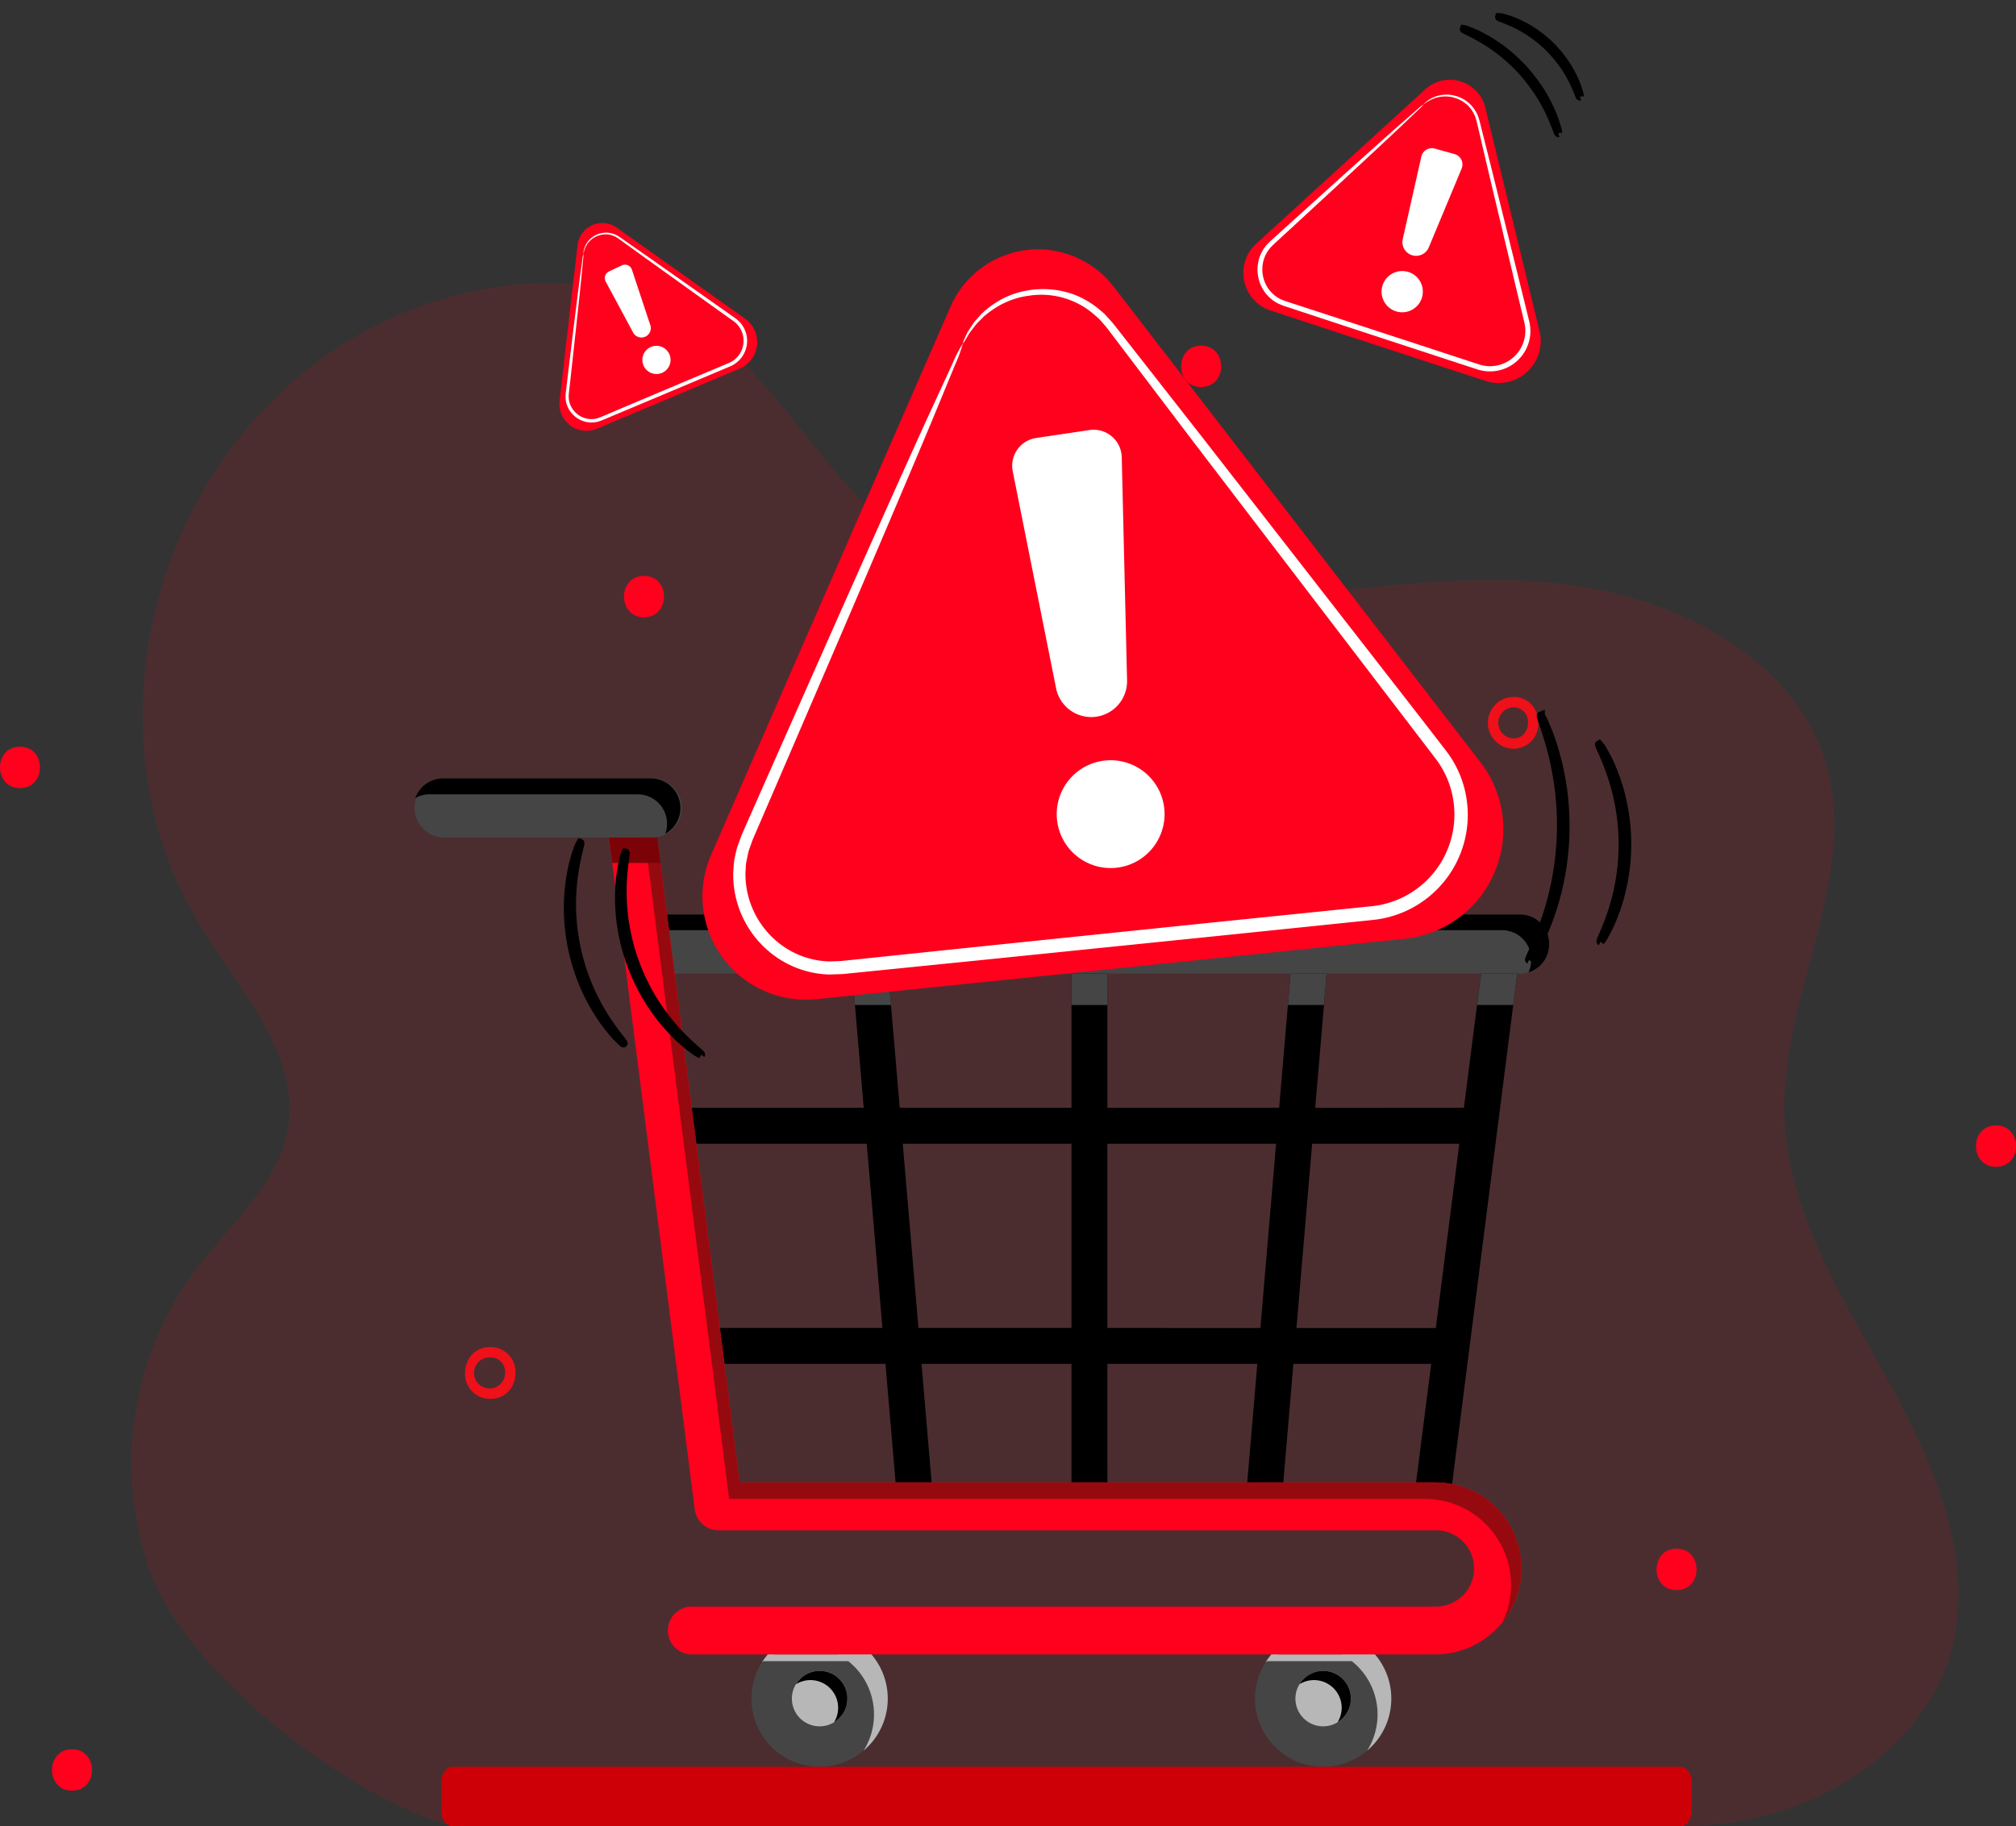 <svg xmlns="http://www.w3.org/2000/svg" xmlns:xlink="http://www.w3.org/1999/xlink" width="252.137" height="228.476" viewBox="0 0 252.137 228.476">
  <rect x="0" y="0" width="252.137" height="228.476" fill="#333333" stroke="none"/>
  <defs>
    <clipPath id="clip-path">
      <rect id="Rectángulo_150339" data-name="Rectángulo 150339" width="252.137" height="193.062" fill="none"/>
    </clipPath>
    <clipPath id="clip-path-3">
      <rect id="Rectángulo_150336" data-name="Rectángulo 150336" width="228.507" height="193.062" fill="none"/>
    </clipPath>
    <clipPath id="clip-path-4">
      <rect id="Rectángulo_150340" data-name="Rectángulo 150340" width="91.869" height="85.745" fill="none"/>
    </clipPath>
    <clipPath id="clip-path-5">
      <rect id="Rectángulo_150341" data-name="Rectángulo 150341" width="13.738" height="35.938" transform="translate(0)" fill="#fff"/>
    </clipPath>
    <clipPath id="clip-path-6">
      <rect id="Rectángulo_150342" data-name="Rectángulo 150342" width="13.494" height="13.494" fill="#fff"/>
    </clipPath>
    <clipPath id="clip-path-7">
      <rect id="Rectángulo_150340-2" data-name="Rectángulo 150340" width="35.131" height="32.789" fill="none"/>
    </clipPath>
    <clipPath id="clip-path-8">
      <rect id="Rectángulo_150341-2" data-name="Rectángulo 150341" width="5.253" height="13.743" fill="#fff"/>
    </clipPath>
    <clipPath id="clip-path-9">
      <rect id="Rectángulo_150342-2" data-name="Rectángulo 150342" width="5.16" height="5.16" fill="#fff"/>
    </clipPath>
    <clipPath id="clip-path-10">
      <rect id="Rectángulo_150340-3" data-name="Rectángulo 150340" width="24.043" height="22.44" fill="none"/>
    </clipPath>
    <clipPath id="clip-path-11">
      <rect id="Rectángulo_150341-3" data-name="Rectángulo 150341" width="3.595" height="9.405" fill="#fff"/>
    </clipPath>
    <clipPath id="clip-path-12">
      <rect id="Rectángulo_150342-3" data-name="Rectángulo 150342" width="3.531" height="3.531" fill="#fff"/>
    </clipPath>
  </defs>
  <g id="Grupo_196222" data-name="Grupo 196222" transform="translate(-59 -280.121)">
    <g id="Grupo_196118" data-name="Grupo 196118" transform="translate(59 315.535)">
      <g id="Grupo_196117" data-name="Grupo 196117" clip-path="url(#clip-path)">
        <g id="Grupo_196116" data-name="Grupo 196116" transform="translate(0 0)">
          <g id="Grupo_196115" data-name="Grupo 196115" clip-path="url(#clip-path)">
            <g id="Grupo_196114" data-name="Grupo 196114" transform="translate(16.419)" opacity="0.12">
              <g id="Grupo_196113" data-name="Grupo 196113">
                <g id="Grupo_196112" data-name="Grupo 196112" clip-path="url(#clip-path-3)">
                  <path id="Trazado_47438" data-name="Trazado 47438" d="M49.4,193.063c-13.537-3.8-33.245-19.363-37.835-31.9a40.432,40.432,0,0,1,5.849-37.9c4.258-5.615,10.187-10.632,11.387-17.43,1.619-9.163-5.847-17.208-10.819-25.238C3.458,57.139,11.23,23.8,34.865,8.184,47.777-.351,66.119-3.371,79.3,4.789c10.819,6.7,16,19.218,26.148,26.784,11.09,8.269,26.394,9.393,40.515,8.344S174.231,36,188.288,37.635s28.6,9.145,32.688,21.87c4.638,14.444-5.435,29.484-5.006,44.563.337,11.79,7,22.461,12.8,32.928s11,22.271,8.164,33.762-16.107,22.3-33.966,22.3" transform="translate(-9.219 0)" fill="#ff001d"/>
                </g>
              </g>
            </g>
            <path id="Trazado_47439" data-name="Trazado 47439" d="M69.816,103.17a8.522,8.522,0,1,1-8.522-8.522,8.521,8.521,0,0,1,8.522,8.522" transform="translate(41.212 73.916)" fill="#454545"/>
            <path id="Trazado_47440" data-name="Trazado 47440" d="M62.545,100.954a3.468,3.468,0,1,1-3.468-3.468,3.468,3.468,0,0,1,3.468,3.468" transform="translate(43.429 76.132)" fill="#b7b7b7"/>
            <path id="Trazado_47441" data-name="Trazado 47441" d="M105.178,103.17a8.522,8.522,0,1,1-8.522-8.522,8.521,8.521,0,0,1,8.522,8.522" transform="translate(68.829 73.916)" fill="#454545"/>
            <path id="Trazado_47442" data-name="Trazado 47442" d="M97.907,100.954a3.468,3.468,0,1,1-3.468-3.468,3.468,3.468,0,0,1,3.468,3.468" transform="translate(71.045 76.132)" fill="#b7b7b7"/>
            <path id="Trazado_47443" data-name="Trazado 47443" d="M94.215,97.486a3.462,3.462,0,0,0-2.956,1.662,3.463,3.463,0,0,1,4.762,4.762,3.465,3.465,0,0,0-1.806-6.424" transform="translate(71.269 76.132)"/>
            <path id="Trazado_47444" data-name="Trazado 47444" d="M102.569,97.642h0a8.512,8.512,0,0,0-12.962,0h0l-.057.069c-.059.069-.114.141-.169.212s-.11.139-.162.21-.1.137-.144.207c-.034.048-.071.1-.1.144h.005c-.037.057-.077.11-.11.166.066-.055.135-.11.2-.166H99.672a8.517,8.517,0,0,1,1.92,11.188,8.514,8.514,0,0,0,.978-12.03m-12.226,0a8.517,8.517,0,0,1,8.052,0Z" transform="translate(69.398 73.916)" fill="#b7b7b7"/>
            <path id="Trazado_47445" data-name="Trazado 47445" d="M58.853,97.486A3.462,3.462,0,0,0,55.9,99.148a3.463,3.463,0,0,1,4.762,4.762,3.465,3.465,0,0,0-1.806-6.424" transform="translate(43.653 76.132)"/>
            <path id="Trazado_47446" data-name="Trazado 47446" d="M67.207,97.642h0a8.512,8.512,0,0,0-12.962,0h0l-.057.069c-.059.069-.114.141-.169.212s-.109.139-.162.21-.1.137-.144.207l-.1.144h.005c-.036.057-.075.11-.11.166.066-.055.135-.11.2-.166H64.31a8.517,8.517,0,0,1,1.92,11.188,8.514,8.514,0,0,0,.978-12.03m-12.226,0a8.517,8.517,0,0,1,8.052,0Z" transform="translate(41.782 73.916)" fill="#b7b7b7"/>
            <path id="Trazado_47447" data-name="Trazado 47447" d="M43.98,45.167l9.555,74.845h93.082l9.555-74.845Zm8,27.229H74.057l1.963,23.047H54.926Zm26.581,0h21.1V95.443H80.525Zm21.1-4.492H78.181L76.628,49.659H99.663Zm4.49-18.246h23.035L125.635,67.9H104.153Zm-4.49,50.275V115.52H82.235L80.908,99.933Zm4.49,0h18.755l-1.327,15.587H104.153Zm0-4.49V72.4h21.1l-1.961,23.047ZM129.76,72.4h18.408l-2.942,23.047H127.8Zm.383-4.492L131.7,49.659H151.07L148.741,67.9ZM72.123,49.659,73.676,67.9H51.41L49.081,49.659ZM55.5,99.933H76.4l1.327,15.587H57.49Zm70.59,15.587,1.327-15.587h17.236l-1.989,15.587Z" transform="translate(34.346 35.273)"/>
            <path id="Trazado_47448" data-name="Trazado 47448" d="M155.574,51.746H47.863a3.64,3.64,0,0,1-3.64-3.64v-.114a3.64,3.64,0,0,1,3.64-3.64h107.71a3.64,3.64,0,0,1,3.64,3.64v.114a3.64,3.64,0,0,1-3.64,3.64" transform="translate(34.536 34.636)" fill="#454545"/>
            <path id="Trazado_47449" data-name="Trazado 47449" d="M155.427,44.351H47.717a3.64,3.64,0,0,0-3.307,2.125,3.67,3.67,0,0,1,1.061-.157h107.71a3.64,3.64,0,0,1,3.64,3.638v.116a3.613,3.613,0,0,1-.333,1.514,3.64,3.64,0,0,0,2.579-3.482v-.114a3.64,3.64,0,0,0-3.64-3.64" transform="translate(34.682 34.636)"/>
            <path id="Trazado_47450" data-name="Trazado 47450" d="M156.7,144.077h-93a2.994,2.994,0,0,1,0-5.988h93a4.769,4.769,0,1,0,0-9.537H67.038a3,3,0,0,1-2.971-2.616L53.246,41.176H32.217a2.994,2.994,0,1,1,0-5.988H55.882A3,3,0,0,1,58.853,37.8l10.821,84.761H156.7a10.757,10.757,0,0,1,0,21.514" transform="translate(22.822 27.48)" fill="#ff001d"/>
            <path id="Trazado_47451" data-name="Trazado 47451" d="M30.9,37.249H54.565a2.993,2.993,0,0,1,2.969,2.614l10.821,84.761h87.028a10.757,10.757,0,0,1,9.7,15.412,10.748,10.748,0,0,0-8.394-17.473H69.659L58.838,37.8a3,3,0,0,0-2.971-2.614H32.2a2.992,2.992,0,0,0-2.96,2.561,2.982,2.982,0,0,1,1.656-.5" transform="translate(22.837 27.48)" fill="#960a0f"/>
            <path id="Trazado_47452" data-name="Trazado 47452" d="M58.735,42.188H32.74a3.7,3.7,0,0,1,0-7.395H58.735a3.7,3.7,0,1,1,0,7.395" transform="translate(22.681 27.172)" fill="#454545"/>
            <path id="Trazado_47453" data-name="Trazado 47453" d="M58.64,34.793H32.645a3.7,3.7,0,0,0-3.48,2.458,3.686,3.686,0,0,1,1.8-.467H56.955a3.689,3.689,0,0,1,3.48,4.937,3.7,3.7,0,0,0-1.8-6.928" transform="translate(22.776 27.172)"/>
            <path id="Trazado_47454" data-name="Trazado 47454" d="M48.8,38.945H42.762l.408,3.181h6.036Z" transform="translate(33.395 30.414)" fill="#7b0207"/>
            <path id="Trazado_47455" data-name="Trazado 47455" d="M59.851,48.5l.335,3.934h4.508L64.359,48.5Z" transform="translate(46.741 37.879)" fill="#454545"/>
            <path id="Trazado_47456" data-name="Trazado 47456" d="M108.755,48.5h-4.527l-.5,3.934h4.527Z" transform="translate(81.005 37.879)" fill="#454545"/>
            <rect id="Rectángulo_150337" data-name="Rectángulo 150337" width="4.492" height="3.934" transform="translate(134.01 86.382)" fill="#454545"/>
            <path id="Trazado_47457" data-name="Trazado 47457" d="M95.286,48.5H90.778l-.335,3.934h4.508Z" transform="translate(70.632 37.879)" fill="#454545"/>
            <path id="Trazado_47458" data-name="Trazado 47458" d="M185.962,104.221H32.4c-.778,0-1.409.869-1.409,1.943v3.564c0,1.074.63,1.943,1.409,1.943H185.962c.778,0,1.409-.869,1.409-1.943v-3.564c0-1.074-.63-1.943-1.409-1.943" transform="translate(24.201 81.392)" fill="#cd0008"/>
            <path id="Trazado_47459" data-name="Trazado 47459" d="M118.834,88.9c-3.334,0-3.339,5.181,0,5.181s3.339-5.181,0-5.181" transform="translate(90.85 69.431)" fill="#ff001d"/>
            <path id="Trazado_47460" data-name="Trazado 47460" d="M141.267,59.17c-3.336,0-3.339,5.181,0,5.181s3.339-5.181,0-5.181" transform="translate(108.368 46.209)" fill="#ff001d"/>
            <path id="Trazado_47461" data-name="Trazado 47461" d="M107.642,35.548a3.239,3.239,0,0,1,0-6.476,3.018,3.018,0,0,1,2.369,1.035,3.364,3.364,0,0,1,.782,2.2,3.1,3.1,0,0,1-3.151,3.24m0-5.181a1.945,1.945,0,0,0,0,3.886,1.736,1.736,0,0,0,1.386-.584,2.118,2.118,0,0,0,.47-1.361,1.805,1.805,0,0,0-1.856-1.941" transform="translate(81.603 22.704)" fill="#ef1019"/>
            <path id="Trazado_47462" data-name="Trazado 47462" d="M85.447,4.395c-3.334,0-3.339,5.181,0,5.181s3.339-5.181,0-5.181" transform="translate(64.776 3.432)" fill="#ff001d"/>
            <path id="Trazado_47463" data-name="Trazado 47463" d="M46.322,20.567c-3.334,0-3.339,5.181,0,5.181s3.339-5.181,0-5.181" transform="translate(34.221 16.062)" fill="#ff001d"/>
            <path id="Trazado_47464" data-name="Trazado 47464" d="M2.5,32.565c-3.334,0-3.339,5.181,0,5.181s3.339-5.181,0-5.181" transform="translate(0 25.432)" fill="#ff001d"/>
            <path id="Trazado_47465" data-name="Trazado 47465" d="M35.812,81.213a3.1,3.1,0,0,1-3.151-3.236,3.377,3.377,0,0,1,.782-2.2,3.021,3.021,0,0,1,2.369-1.035,3.1,3.1,0,0,1,3.151,3.236,3.377,3.377,0,0,1-.782,2.2,3.02,3.02,0,0,1-2.369,1.035m0-5.181a1.945,1.945,0,1,0,1.854,1.941,1.806,1.806,0,0,0-1.854-1.941" transform="translate(25.507 58.366)" fill="#ef1019"/>
            <path id="Trazado_47466" data-name="Trazado 47466" d="M6.154,102.99c-3.334,0-3.339,5.181,0,5.181s3.339-5.181,0-5.181" transform="translate(2.852 80.43)" fill="#ff001d"/>
          </g>
        </g>
      </g>
    </g>
    <g id="Grupo_196221" data-name="Grupo 196221" transform="translate(122.915 280.821)">
      <g id="Grupo_196218" data-name="Grupo 196218" transform="translate(23.924 30.498)">
        <path id="Trazado_47467" data-name="Trazado 47467" d="M53.324,16.438,23.383,85.019a12.943,12.943,0,0,0,13.166,18.058c20.8-2.11,51.972-5.323,73.576-7.555A13.757,13.757,0,0,0,119.6,73.436L73.72,13.926a11.938,11.938,0,0,0-20.4,2.513" transform="translate(-22.283 -9.275)" fill="#ff001d"/>
        <g id="Grupo_196120" data-name="Grupo 196120" transform="translate(3.857 4.968)">
          <g id="Grupo_196119" data-name="Grupo 196119" transform="translate(0 0)" clip-path="url(#clip-path-4)">
            <path id="Trazado_47468" data-name="Trazado 47468" d="M54.472,20.541a2.155,2.155,0,0,1,.247-.67c.1-.214.209-.491.379-.8q.292-.446.67-1.027c.273-.376.64-.748,1.017-1.186a12.3,12.3,0,0,1,1.465-1.194A10.555,10.555,0,0,1,62.614,13.9a11.271,11.271,0,0,1,5.887.567,11.394,11.394,0,0,1,2.952,1.742l.691.586c.213.216.413.451.622.679.435.46.794.939,1.177,1.424,3.046,3.89,6.513,8.316,10.344,13.206L111.1,66.567l3.819,4.942a13.085,13.085,0,0,1,2.582,6.216,13.21,13.21,0,0,1-11.838,14.943q-3.394.349-6.838.708L84.851,94.815,57.3,97.626,44.2,98.95l-3.193.321-1.584.158-1.689.055a12.194,12.194,0,0,1-6.294-1.98,12.57,12.57,0,0,1-5.685-10.861c.05-.517.05-1.039.148-1.543s.206-1.008.335-1.5l.519-1.432c.181-.455.38-.874.569-1.312q1.142-2.59,2.25-5.1L37.81,57.167c5.046-11.36,9.155-20.541,12.032-26.869,1.448-3.143,2.577-5.589,3.352-7.27a16.8,16.8,0,0,1,1.277-2.487,16.961,16.961,0,0,1-.956,2.628c-.706,1.711-1.732,4.2-3.053,7.4-2.685,6.412-6.623,15.667-11.524,27.09C36.48,63.37,33.789,69.622,30.9,76.335q-1.087,2.517-2.21,5.117c-.183.432-.386.873-.552,1.3l-.45,1.266c-.109.435-.185.88-.283,1.319s-.075.9-.12,1.351a11.021,11.021,0,0,0,5.027,9.468,10.58,10.58,0,0,0,5.474,1.692l1.474-.053,1.582-.165,3.192-.335,13.1-1.366,27.542-2.846,13.971-1.43,6.838-.7A11.527,11.527,0,0,0,115.85,77.943a11.453,11.453,0,0,0-2.237-5.448l-3.785-4.949C99.851,54.492,90.865,42.735,83.314,32.854L73.173,19.49c-.372-.491-.734-.99-1.113-1.4-.188-.214-.367-.434-.559-.638l-.625-.549a10.071,10.071,0,0,0-8.158-2.334,10.185,10.185,0,0,0-4.184,1.53,12.58,12.58,0,0,0-1.452,1.077c-.377.4-.754.742-1.039,1.088l-.721.95c-.189.285-.321.543-.445.74-.239.4-.377.6-.405.589" transform="translate(-25.747 -13.737)" fill="#fff"/>
          </g>
        </g>
        <g id="Grupo_196123" data-name="Grupo 196123" transform="matrix(0.999, -0.035, 0.035, 0.999, 38.606, 22.922)" style="mix-blend-mode: normal;isolation: isolate">
          <g id="Grupo_196122" data-name="Grupo 196122" transform="translate(0)" clip-path="url(#clip-path-5)">
            <path id="Trazado_47469" data-name="Trazado 47469" d="M.047,4.846,4.516,32.177a4.485,4.485,0,0,0,8.91-.674l.312-27.946A3.519,3.519,0,0,0,9.822.023l-6.7.759A3.518,3.518,0,0,0,.047,4.846" transform="translate(0 0)" fill="#fff"/>
          </g>
        </g>
        <g id="Grupo_196126" data-name="Grupo 196126" transform="matrix(0.999, -0.035, 0.035, 0.999, 44.091, 64.148)" style="mix-blend-mode: normal;isolation: isolate">
          <g id="Grupo_196125" data-name="Grupo 196125" clip-path="url(#clip-path-6)">
            <path id="Trazado_47470" data-name="Trazado 47470" d="M13.327,8.23A6.746,6.746,0,1,1,8.23.167a6.745,6.745,0,0,1,5.1,8.063" transform="translate(0 0.001)" fill="#fff"/>
          </g>
        </g>
      </g>
      <g id="Grupo_196219" data-name="Grupo 196219" transform="matrix(0.914, 0.407, -0.407, 0.914, 104.602, 3.142)">
        <path id="Trazado_47467-2" data-name="Trazado 47467" d="M11.87,2.739.421,28.965A4.949,4.949,0,0,0,5.455,35.87c7.955-.807,19.874-2.036,28.136-2.889a5.261,5.261,0,0,0,3.625-8.445L19.67,1.778a4.565,4.565,0,0,0-7.8.961" transform="translate(0 0)" fill="#ff001d"/>
        <g id="Grupo_196120-2" data-name="Grupo 196120" transform="translate(1.475 1.9)">
          <g id="Grupo_196119-2" data-name="Grupo 196119" transform="translate(0 0)" clip-path="url(#clip-path-7)">
            <path id="Trazado_47468-2" data-name="Trazado 47468" d="M10.984,2.6a.824.824,0,0,1,.095-.256c.038-.082.08-.188.145-.306l.256-.393c.1-.144.245-.286.389-.453a4.7,4.7,0,0,1,.56-.456A4.036,4.036,0,0,1,14.1.062a4.31,4.31,0,0,1,2.251.217,4.357,4.357,0,0,1,1.129.666l.264.224c.081.083.158.172.238.26.166.176.3.359.45.545l3.956,5.05L32.638,20.2l1.46,1.89a5,5,0,0,1,.987,2.377,5.052,5.052,0,0,1-4.527,5.714l-2.615.271L22.6,31,12.067,32.079l-5.01.506-1.221.123-.606.06-.646.021a4.663,4.663,0,0,1-2.407-.757A4.807,4.807,0,0,1,0,27.879c.019-.2.019-.4.057-.59s.079-.385.128-.573l.2-.548c.069-.174.145-.334.218-.5l.86-1.95,3.148-7.109c1.93-4.344,3.5-7.855,4.6-10.275L10.5,3.553a6.425,6.425,0,0,1,.488-.951,6.486,6.486,0,0,1-.366,1L9.451,6.437C8.424,8.888,6.918,12.428,5.044,16.8L1.971,23.938l-.845,1.957c-.07.165-.148.334-.211.5l-.172.484c-.042.166-.071.336-.108.5s-.029.344-.046.516a4.214,4.214,0,0,0,1.922,3.621,4.046,4.046,0,0,0,2.093.647l.564-.02.6-.063,1.221-.128L12,31.431l10.532-1.088,5.342-.547,2.615-.267a4.408,4.408,0,0,0,3.965-4.977,4.38,4.38,0,0,0-.855-2.083l-1.448-1.892L22.014,7.31,18.136,2.2c-.142-.188-.281-.378-.426-.536-.072-.082-.14-.166-.214-.244l-.239-.21A4.066,4.066,0,0,0,16.232.573,4.08,4.08,0,0,0,14.138.318a3.9,3.9,0,0,0-1.6.585,4.81,4.81,0,0,0-.555.412c-.144.154-.288.284-.4.416l-.276.363c-.072.109-.123.208-.17.283-.092.153-.144.23-.155.225" transform="translate(0 0)" fill="#fff"/>
          </g>
        </g>
        <g id="Grupo_196123-2" data-name="Grupo 196123" transform="matrix(0.999, -0.035, 0.035, 0.999, 14.763, 8.765)" style="mix-blend-mode: normal;isolation: isolate">
          <g id="Grupo_196122-2" data-name="Grupo 196122" transform="translate(0 0)" clip-path="url(#clip-path-8)">
            <path id="Trazado_47469-2" data-name="Trazado 47469" d="M.018,1.853,1.727,12.3a1.715,1.715,0,0,0,3.407-.258L5.253,1.361A1.346,1.346,0,0,0,3.756.009L1.194.3A1.345,1.345,0,0,0,.018,1.853" transform="translate(0 0)" fill="#fff"/>
          </g>
        </g>
        <g id="Grupo_196126-2" data-name="Grupo 196126" transform="matrix(0.999, -0.035, 0.035, 0.999, 16.861, 24.531)" style="mix-blend-mode: normal;isolation: isolate">
          <g id="Grupo_196125-2" data-name="Grupo 196125" clip-path="url(#clip-path-9)">
            <path id="Trazado_47470-2" data-name="Trazado 47470" d="M5.1,3.147A2.58,2.58,0,1,1,3.147.064,2.579,2.579,0,0,1,5.1,3.147" transform="translate(0 0)" fill="#fff"/>
          </g>
        </g>
      </g>
      <g id="Grupo_196220" data-name="Grupo 196220" transform="translate(0 30.552) rotate(-17)">
        <path id="Trazado_47467-3" data-name="Trazado 47467" d="M8.124,1.875.288,19.823a3.387,3.387,0,0,0,3.446,4.726c5.444-.552,13.6-1.393,19.255-1.977a3.6,3.6,0,0,0,2.481-5.78L13.461,1.217a3.124,3.124,0,0,0-5.338.658" transform="translate(0 0)" fill="#ff001d"/>
        <g id="Grupo_196120-3" data-name="Grupo 196120" transform="translate(1.009 1.3)">
          <g id="Grupo_196119-3" data-name="Grupo 196119" transform="translate(0 0)" clip-path="url(#clip-path-10)">
            <path id="Trazado_47468-3" data-name="Trazado 47468" d="M7.517,1.781a.564.564,0,0,1,.065-.175c.026-.056.055-.128.1-.209l.175-.269c.071-.1.168-.2.266-.31A3.219,3.219,0,0,1,8.506.5,2.762,2.762,0,0,1,9.648.042a2.95,2.95,0,0,1,1.541.148,2.982,2.982,0,0,1,.772.456L12.142.8c.056.057.108.118.163.178.114.12.208.246.308.373L15.32,4.806l7.016,9.02,1,1.293a3.424,3.424,0,0,1,.676,1.627,3.457,3.457,0,0,1-3.1,3.911l-1.79.185-3.656.376-7.209.736L4.83,22.3l-.836.084-.415.041-.442.014a3.191,3.191,0,0,1-1.647-.518A3.29,3.29,0,0,1,0,19.08c.013-.135.013-.272.039-.4s.054-.264.088-.392l.136-.375c.047-.119.1-.229.149-.343L1,16.231l2.154-4.865c1.321-2.973,2.4-5.376,3.149-7.032l.877-1.9a4.4,4.4,0,0,1,.334-.651,4.44,4.44,0,0,1-.25.688L6.468,4.4c-.7,1.678-1.733,4.1-3.016,7.09l-2.1,4.888L.77,17.721c-.048.113-.1.228-.145.341l-.118.331c-.029.114-.048.23-.074.345s-.02.235-.031.353A2.884,2.884,0,0,0,1.718,21.57a2.769,2.769,0,0,0,1.433.443L3.537,22l.414-.043.835-.088,3.427-.358,7.208-.745,3.656-.374,1.79-.182A3.017,3.017,0,0,0,23.58,16.8a3,3,0,0,0-.585-1.426L22,14.082,15.065,5l-2.654-3.5c-.1-.128-.192-.259-.291-.367-.049-.056-.1-.114-.146-.167L11.811.828a2.783,2.783,0,0,0-.7-.436A2.792,2.792,0,0,0,9.676.217a2.665,2.665,0,0,0-1.095.4A3.292,3.292,0,0,0,8.2.9c-.1.105-.2.194-.272.285l-.189.249c-.05.075-.084.142-.117.194-.063.1-.1.157-.106.154" transform="translate(0 0)" fill="#fff"/>
          </g>
        </g>
        <g id="Grupo_196123-3" data-name="Grupo 196123" transform="matrix(0.999, -0.035, 0.035, 0.999, 10.103, 5.999)" style="mix-blend-mode: normal;isolation: isolate">
          <g id="Grupo_196122-3" data-name="Grupo 196122" transform="translate(0 0)" clip-path="url(#clip-path-11)">
            <path id="Trazado_47469-3" data-name="Trazado 47469" d="M.012,1.268l1.17,7.153a1.174,1.174,0,0,0,2.332-.176L3.6.931A.921.921,0,0,0,2.57.006L.817.2A.921.921,0,0,0,.012,1.268" transform="translate(0 0)" fill="#fff"/>
          </g>
        </g>
        <g id="Grupo_196126-3" data-name="Grupo 196126" transform="matrix(0.999, -0.035, 0.035, 0.999, 11.539, 16.788)" style="mix-blend-mode: normal;isolation: isolate">
          <g id="Grupo_196125-3" data-name="Grupo 196125" clip-path="url(#clip-path-12)">
            <path id="Trazado_47470-3" data-name="Trazado 47470" d="M3.488,2.154A1.765,1.765,0,1,1,2.154.044a1.765,1.765,0,0,1,1.334,2.11" transform="translate(0 0)" fill="#fff"/>
          </g>
        </g>
      </g>
      <path id="Trazado_47479" data-name="Trazado 47479" d="M14.144,101.056c-.029.028-.306-.229-.785-.72a9.532,9.532,0,0,1-.828-.936,15.642,15.642,0,0,1-1-1.318,23.408,23.408,0,0,1-2.138-3.75A24.825,24.825,0,0,1,7.172,84.044a23.522,23.522,0,0,1,.4-4.3,15.571,15.571,0,0,1,.372-1.615,9.455,9.455,0,0,1,.37-1.194,3.767,3.767,0,0,1,.418-.98c.106.035-.4,1.464-.754,3.856a26.534,26.534,0,0,0-.274,4.226A26.416,26.416,0,0,0,9.879,94.115a26.419,26.419,0,0,0,1.99,3.738c1.31,2.033,2.358,3.129,2.276,3.2" transform="translate(-0.071 28.783)" fill="#263238" stroke="#000" stroke-width="1"/>
      <path id="Trazado_47480" data-name="Trazado 47480" d="M23.189,102.334a4.178,4.178,0,0,1-.953-.6,9.4,9.4,0,0,1-1.04-.818,15.73,15.73,0,0,1-1.288-1.191,23.265,23.265,0,0,1-2.888-3.544,24.714,24.714,0,0,1-3.9-10.429,23.2,23.2,0,0,1-.145-4.569,15.469,15.469,0,0,1,.192-1.745,9.347,9.347,0,0,1,.248-1.3,4.229,4.229,0,0,1,.323-1.081c.114.023-.272,1.584-.353,4.144a25.672,25.672,0,0,0,.264,4.476,26.046,26.046,0,0,0,3.817,10.212A25.65,25.65,0,0,0,20.2,99.437c1.741,1.879,3.055,2.8,2.985,2.9" transform="translate(0.581 28.907)" fill="#263238" stroke="#000" stroke-width="1"/>
      <path id="Trazado_47481" data-name="Trazado 47481" d="M115.155,92.224c-.1-.051.768-1.6,1.752-4.278a37.7,37.7,0,0,0,1.392-4.794A36.575,36.575,0,0,0,118.88,71a37.052,37.052,0,0,0-.925-4.906c-.723-2.756-1.436-4.383-1.336-4.426a5.087,5.087,0,0,1,.568,1.114,24.929,24.929,0,0,1,1.162,3.2,32.769,32.769,0,0,1,1.062,4.948,34.263,34.263,0,0,1-.591,12.338,32.7,32.7,0,0,1-1.53,4.823,25.046,25.046,0,0,1-1.465,3.076,5.253,5.253,0,0,1-.67,1.054" transform="translate(12.17 27.163)" fill="#263238" stroke="#000" stroke-width="1"/>
      <path id="Trazado_50678" data-name="Trazado 50678" d="M0,17.557c-.056-.029.441-.922,1.007-2.458a21.662,21.662,0,0,0,.8-2.755A23.185,23.185,0,0,0,2.27,8.867a23.03,23.03,0,0,0-.125-3.506,21.289,21.289,0,0,0-.532-2.819C1.2.96.788.025.846,0a2.922,2.922,0,0,1,.326.64A14.323,14.323,0,0,1,1.84,2.48a18.826,18.826,0,0,1,.61,2.843A21.384,21.384,0,0,1,2.6,8.883a21.314,21.314,0,0,1-.492,3.529,18.792,18.792,0,0,1-.879,2.771,14.389,14.389,0,0,1-.842,1.768A3.017,3.017,0,0,1,0,17.557" transform="translate(118.559 3.536) rotate(-45)" fill="none" stroke="#000" stroke-width="1"/>
      <path id="Trazado_47482" data-name="Trazado 47482" d="M123.2,89.566c-.1-.05.6-1.319,1.343-3.507a27.312,27.312,0,0,0,1-3.92,27.048,27.048,0,0,0-.07-9.854,27.128,27.128,0,0,0-1.061-3.906c-.775-2.177-1.486-3.436-1.393-3.487a3.458,3.458,0,0,1,.57.844,17.892,17.892,0,0,1,1.207,2.5,23.8,23.8,0,0,1,1.2,3.946,25.1,25.1,0,0,1,.071,10.057,23.656,23.656,0,0,1-1.143,3.961,17.7,17.7,0,0,1-1.17,2.515,3.456,3.456,0,0,1-.558.853" transform="translate(13.061 27.528)" fill="#263238" stroke="#000" stroke-width="1"/>
      <path id="Trazado_50679" data-name="Trazado 50679" d="M.107,14.178c-.055-.029.344-.758.772-2.015A15.694,15.694,0,0,0,1.455,9.91a17.015,17.015,0,0,0,.24-2.833,17,17,0,0,0-.28-2.829A15.587,15.587,0,0,0,.805,2C.36.753-.049.03,0,0A1.987,1.987,0,0,1,.332.485a10.28,10.28,0,0,1,.693,1.436,13.675,13.675,0,0,1,.69,2.267,15.706,15.706,0,0,1,.313,2.887,15.626,15.626,0,0,1-.272,2.892A13.593,13.593,0,0,1,1.1,12.243a10.171,10.171,0,0,1-.672,1.445,1.986,1.986,0,0,1-.32.49" transform="translate(123.575 1.435) rotate(-45)" fill="none" stroke="#000" stroke-width="1"/>
    </g>
  </g>
</svg>

